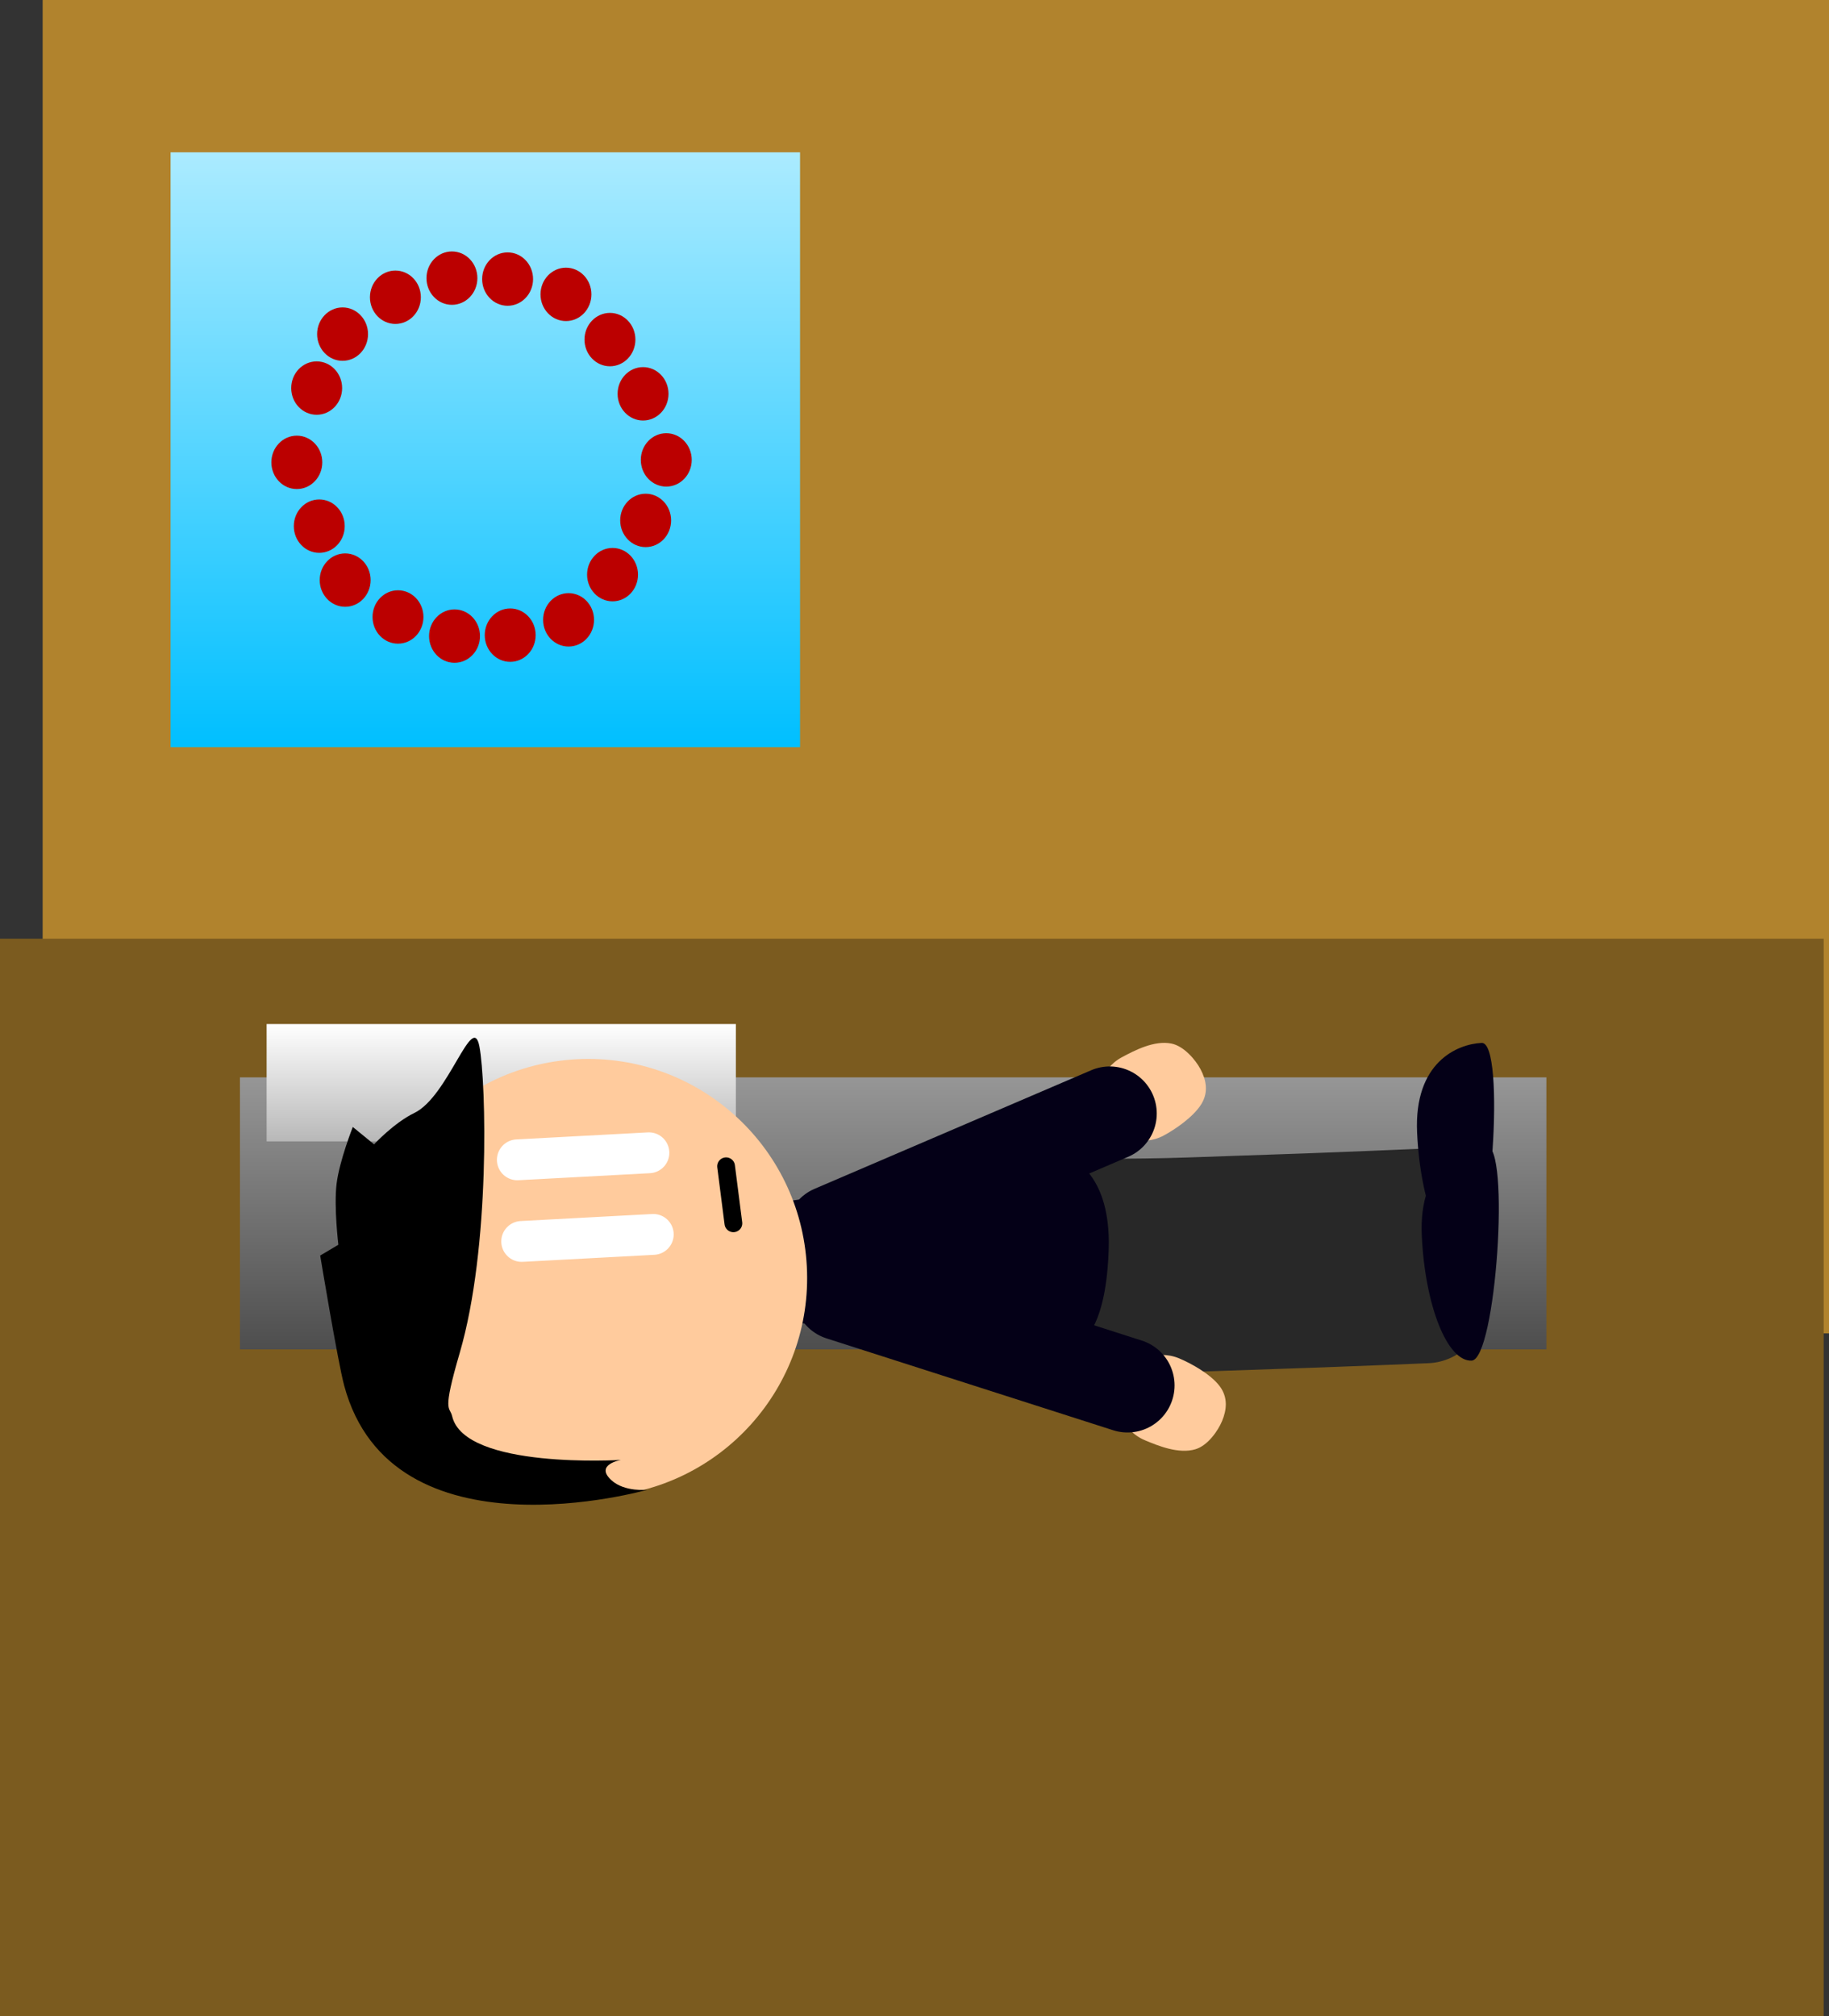 <svg version="1.1" xmlns="http://www.w3.org/2000/svg" xmlns:xlink="http://www.w3.org/1999/xlink" width="515.015" height="567.568" viewBox="0,0,515.015,567.568"><rect x="0" y="0" width="515.015" height="567.568" fill="#333333" stroke="none"/><defs><linearGradient x1="227.988" y1="295.616" x2="227.988" y2="372.192" gradientUnits="userSpaceOnUse" id="color-1"><stop offset="0" stop-color="#969696"/><stop offset="1" stop-color="#4e4e4e"/></linearGradient><linearGradient x1="117.628" y1="280.601" x2="117.628" y2="313.634" gradientUnits="userSpaceOnUse" id="color-2"><stop offset="0" stop-color="#ffffff"/><stop offset="1" stop-color="#b8b8b8"/></linearGradient><linearGradient x1="113.143" y1="35.192" x2="113.143" y2="202.657" gradientUnits="userSpaceOnUse" id="color-3"><stop offset="0" stop-color="#abebff"/><stop offset="1" stop-color="#00bfff"/></linearGradient></defs><g transform="translate(23.514,7.688)"><g data-paper-data="{&quot;isPaintingLayer&quot;:true}" fill-rule="nonzero" stroke-linejoin="miter" stroke-miterlimit="10" stroke-dasharray="" stroke-dashoffset="0" style="mix-blend-mode: normal"><path d="M-11.502,367.688v-375.375h503.003v375.375z" fill="#b1832d" stroke="none" stroke-width="0" stroke-linecap="butt"/><path d="M-23.514,559.88v-303.303h513.514v303.303z" fill="#7b5b1f" stroke="none" stroke-width="0" stroke-linecap="butt"/><path d="M44.054,372.192v-76.577h367.868v76.577z" fill="url(#color-1)" stroke="none" stroke-width="0" stroke-linecap="butt"/><path d="M51.562,313.634v-33.033h132.132v33.033z" fill="url(#color-2)" stroke="none" stroke-width="0" stroke-linecap="butt"/><g><path d="M378.847,332.376c0,0 -25.028,1.063 -34.304,1.384c-10.569,0.366 -23.947,0.83 -32.82,1.138c-17.191,0.596 -33.822,0.28 -33.822,0.28" data-paper-data="{&quot;index&quot;:null}" fill="none" stroke="#282828" stroke-width="33.5" stroke-linecap="round"/><path d="M378.004,359.346c0,0 -20.205,0.843 -29.48,1.165c-10.569,0.366 -23.947,0.83 -32.82,1.138c-17.191,0.596 -33.822,0.28 -33.822,0.28" data-paper-data="{&quot;index&quot;:null}" fill="none" stroke="#282828" stroke-width="33.5" stroke-linecap="round"/><path d="M390.872,375.355c-6.851,0.312 -13.135,-15.479 -14.037,-35.27c-0.901,-19.791 11.336,-24.916 18.187,-25.228c6.851,-0.312 2.701,60.186 -4.15,60.498z" data-paper-data="{&quot;index&quot;:null}" fill="#040017" stroke="none" stroke-width="0" stroke-linecap="butt"/><path d="M389.554,346.411c-6.851,0.312 -13.135,-15.479 -14.037,-35.27c-0.901,-19.791 11.336,-24.916 18.187,-25.228c6.851,-0.312 2.701,60.186 -4.15,60.498z" data-paper-data="{&quot;index&quot;:null}" fill="#040017" stroke="none" stroke-width="0" stroke-linecap="butt"/><path d="M308.519,374.722c3.264,1.361 8.831,4.41 11.391,7.802c2.435,3.227 1.979,6.754 0.684,9.859c-1.121,2.688 -4,6.869 -7.461,7.916c-4.74,1.433 -10.551,-0.977 -14.232,-2.512c-6.369,-2.656 -9.379,-9.972 -6.723,-16.341c2.656,-6.369 9.972,-9.379 16.341,-6.723z" data-paper-data="{&quot;index&quot;:null}" fill="#ffcb9d" stroke="#000000" stroke-width="0" stroke-linecap="butt"/><path d="M293.973,382.336l-80.73,-25.866" data-paper-data="{&quot;index&quot;:null}" fill="none" stroke="#040017" stroke-width="26.5" stroke-linecap="round"/><path d="M281.518,369.458l-93.167,-5.433l-2.916,-31.717l93.385,-13.325c0,0 10.406,4.405 9.861,24.652c-0.591,21.977 -7.163,25.823 -7.163,25.823z" data-paper-data="{&quot;index&quot;:null}" fill="#040017" stroke="#000000" stroke-width="0" stroke-linecap="butt"/><path d="M304.159,311.993c-6.089,3.247 -13.657,0.944 -16.905,-5.145c-3.247,-6.089 -0.944,-13.657 5.145,-16.905c3.519,-1.877 9.075,-4.826 13.93,-3.849c3.545,0.714 6.807,4.604 8.177,7.173c1.583,2.969 2.372,6.436 0.253,9.88c-2.227,3.619 -7.48,7.181 -10.601,8.845z" data-paper-data="{&quot;index&quot;:null}" fill="#ffcb9d" stroke="#000000" stroke-width="0" stroke-linecap="butt"/><path d="M211.04,339.186l77.917,-33.396" data-paper-data="{&quot;index&quot;:null}" fill="none" stroke="#040017" stroke-width="26.5" stroke-linecap="round"/><path d="M145.396,413.654c-34.003,1.818 -63.041,-24.273 -64.859,-58.276c-1.818,-34.003 24.273,-63.041 58.276,-64.859c34.003,-1.818 63.041,24.273 64.859,58.276c1.818,34.003 -24.273,63.041 -58.276,64.859z" data-paper-data="{&quot;index&quot;:null}" fill="#ffcb9d" stroke="#000000" stroke-width="0" stroke-linecap="butt"/><path d="M158.765,411.709c0,0 -72.054,20.66 -85.387,-29.421c-1.816,-6.822 -6.73,-36.514 -6.73,-36.514l5.113,-3.038c0,0 -1.285,-10.741 -0.497,-17.17c0.788,-6.429 4.563,-15.99 4.563,-15.99l5.989,4.891c0,0 5.61,-6.061 11.355,-8.841c9.603,-4.647 16.392,-28.835 18.312,-18.694c1.919,10.141 3.098,56.642 -5.536,86.205c-5.052,17.299 -2.834,14.92 -2.137,17.891c3.522,15.004 47.544,12.286 47.544,12.286c0,0 -7.565,1.283 -2.7,5.716c3.717,3.386 10.111,2.679 10.111,2.679z" data-paper-data="{&quot;index&quot;:null}" fill="#000000" stroke="#000000" stroke-width="0" stroke-linecap="butt"/><path d="M159.207,316.847c0,0 -12.852,0.687 -18.955,1.014c-6.055,0.324 -18.094,0.967 -18.094,0.967" data-paper-data="{&quot;index&quot;:null}" fill="#ffffff" stroke="#ffffff" stroke-width="11.5" stroke-linecap="round"/><path d="M160.436,339.823c0,0 -12.852,0.687 -18.955,1.013c-6.055,0.324 -18.094,0.967 -18.094,0.967" data-paper-data="{&quot;index&quot;:null}" fill="#ffffff" stroke="#ffffff" stroke-width="11.5" stroke-linecap="round"/><path d="M180.939,320.642l2.055,16.058" fill="none" stroke="#000000" stroke-width="5" stroke-linecap="round"/></g><path d="M24.521,202.657v-167.465h177.244v167.465z" fill="url(#color-3)" stroke="none" stroke-width="0" stroke-linecap="butt"/><g fill="#bb0000" stroke="none" stroke-width="0" stroke-linecap="butt"><path d="M104.474,163.872c3.959,0 7.168,3.365 7.168,7.515c0,4.15 -3.209,7.515 -7.168,7.515c-3.959,0 -7.168,-3.365 -7.168,-7.515c0,-4.15 3.209,-7.515 7.168,-7.515z" data-paper-data="{&quot;index&quot;:null}"/><path d="M120.15,163.605c3.959,0 7.168,3.365 7.168,7.515c0,4.15 -3.209,7.515 -7.168,7.515c-3.959,0 -7.168,-3.365 -7.168,-7.515c0,-4.15 3.209,-7.515 7.168,-7.515z" data-paper-data="{&quot;index&quot;:null}"/><path d="M88.554,158.489c3.959,0 7.168,3.365 7.168,7.515c0,4.15 -3.209,7.515 -7.168,7.515c-3.959,0 -7.168,-3.365 -7.168,-7.515c0,-4.15 3.209,-7.515 7.168,-7.515z" data-paper-data="{&quot;index&quot;:null}"/><path d="M73.68,148.107c3.959,0 7.168,3.365 7.168,7.515c0,4.15 -3.209,7.515 -7.168,7.515c-3.959,0 -7.168,-3.365 -7.168,-7.515c0,-4.15 3.209,-7.515 7.168,-7.515z" data-paper-data="{&quot;index&quot;:null}"/><path d="M136.583,159.299c3.959,0 7.168,3.365 7.168,7.515c0,4.15 -3.209,7.515 -7.168,7.515c-3.959,0 -7.168,-3.365 -7.168,-7.515c0,-4.15 3.209,-7.515 7.168,-7.515z" data-paper-data="{&quot;index&quot;:null}"/><path d="M148.969,146.571c3.959,0 7.168,3.365 7.168,7.515c0,4.15 -3.209,7.515 -7.168,7.515c-3.959,0 -7.168,-3.365 -7.168,-7.515c0,-4.15 3.209,-7.515 7.168,-7.515z" data-paper-data="{&quot;index&quot;:null}"/><path d="M158.291,131.304c3.959,0 7.168,3.365 7.168,7.515c0,4.15 -3.209,7.515 -7.168,7.515c-3.959,0 -7.168,-3.365 -7.168,-7.515c0,-4.15 3.209,-7.515 7.168,-7.515z" data-paper-data="{&quot;index&quot;:null}"/><path d="M164.097,114.269c3.959,0 7.168,3.365 7.168,7.515c0,4.15 -3.209,7.515 -7.168,7.515c-3.959,0 -7.168,-3.365 -7.168,-7.515c0,-4.15 3.209,-7.515 7.168,-7.515z" data-paper-data="{&quot;index&quot;:null}"/><path d="M66.385,132.919c3.959,0 7.168,3.365 7.168,7.515c0,4.15 -3.209,7.515 -7.168,7.515c-3.959,0 -7.168,-3.365 -7.168,-7.515c0,-4.15 3.209,-7.515 7.168,-7.515z" data-paper-data="{&quot;index&quot;:null}"/><path d="M60.066,114.96c3.959,0 7.168,3.365 7.168,7.515c0,4.15 -3.209,7.515 -7.168,7.515c-3.959,0 -7.168,-3.365 -7.168,-7.515c0,-4.15 3.209,-7.515 7.168,-7.515z" data-paper-data="{&quot;index&quot;:null}"/><path d="M96.574,70.611c0,-4.15 3.209,-7.515 7.168,-7.515c3.959,0 7.168,3.365 7.168,7.515c0,4.15 -3.209,7.515 -7.168,7.515c-3.959,0 -7.168,-3.365 -7.168,-7.515z" data-paper-data="{&quot;index&quot;:null}"/><path d="M112.25,70.878c0,-4.15 3.209,-7.515 7.168,-7.515c3.959,0 7.168,3.365 7.168,7.515c0,4.15 -3.209,7.515 -7.168,7.515c-3.959,0 -7.168,-3.365 -7.168,-7.515z" data-paper-data="{&quot;index&quot;:null}"/><path d="M80.655,75.995c0,-4.15 3.209,-7.515 7.168,-7.515c3.959,0 7.168,3.365 7.168,7.515c0,4.15 -3.209,7.515 -7.168,7.515c-3.959,0 -7.168,-3.365 -7.168,-7.515z" data-paper-data="{&quot;index&quot;:null}"/><path d="M65.78,86.376c0,-4.15 3.209,-7.515 7.168,-7.515c3.959,0 7.168,3.365 7.168,7.515c0,4.15 -3.209,7.515 -7.168,7.515c-3.959,0 -7.168,-3.365 -7.168,-7.515z" data-paper-data="{&quot;index&quot;:null}"/><path d="M128.684,75.185c0,-4.15 3.209,-7.515 7.168,-7.515c3.959,0 7.168,3.365 7.168,7.515c0,4.15 -3.209,7.515 -7.168,7.515c-3.959,0 -7.168,-3.365 -7.168,-7.515z" data-paper-data="{&quot;index&quot;:null}"/><path d="M141.069,87.913c0,-4.15 3.209,-7.515 7.168,-7.515c3.959,0 7.168,3.365 7.168,7.515c0,4.15 -3.209,7.515 -7.168,7.515c-3.959,0 -7.168,-3.365 -7.168,-7.515z" data-paper-data="{&quot;index&quot;:null}"/><path d="M150.391,103.18c0,-4.15 3.209,-7.515 7.168,-7.515c3.959,0 7.168,3.365 7.168,7.515c0,4.15 -3.209,7.515 -7.168,7.515c-3.959,0 -7.168,-3.365 -7.168,-7.515z" data-paper-data="{&quot;index&quot;:null}"/><path d="M58.486,101.564c0,-4.15 3.209,-7.515 7.168,-7.515c3.959,0 7.168,3.365 7.168,7.515c0,4.15 -3.209,7.515 -7.168,7.515c-3.959,0 -7.168,-3.365 -7.168,-7.515z" data-paper-data="{&quot;index&quot;:null}"/></g></g></g></svg>
